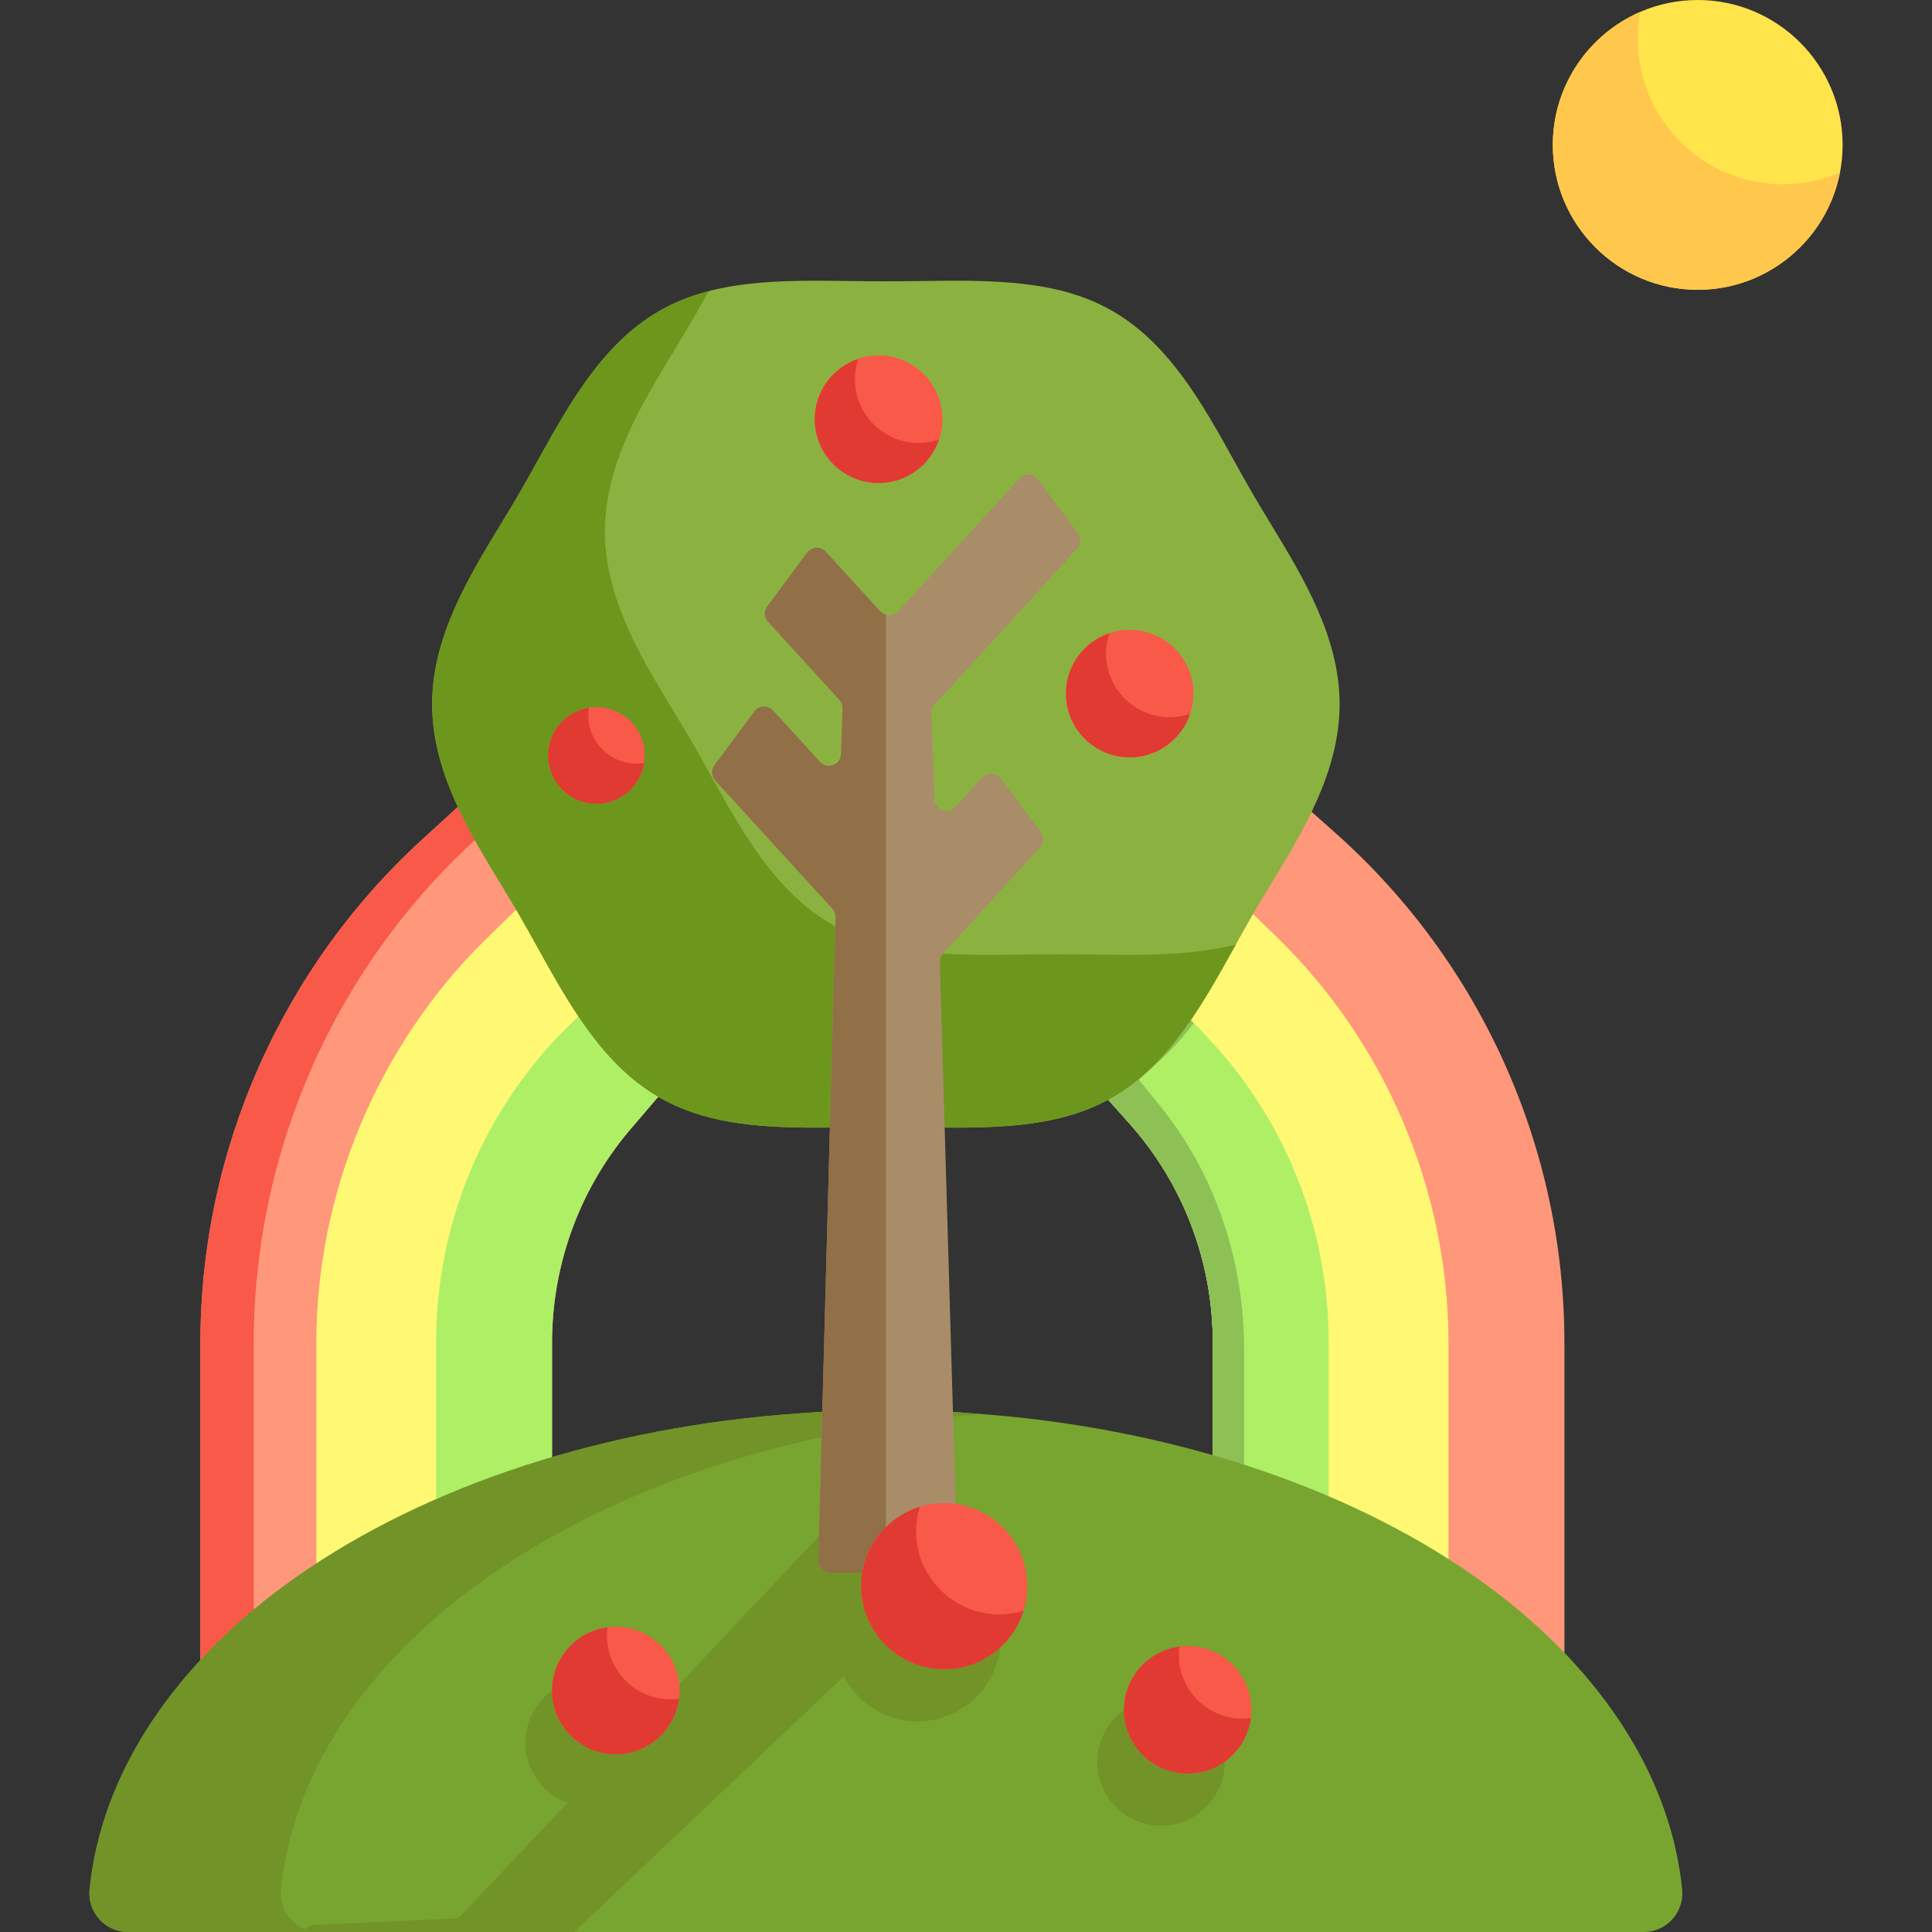 <?xml version="1.0" encoding="iso-8859-1"?>
<!-- Generator: Adobe Illustrator 19.0.0, SVG Export Plug-In . SVG Version: 6.00 Build 0)  -->
<svg version="1.1" id="Capa_1" xmlns="http://www.w3.org/2000/svg" xmlns:xlink="http://www.w3.org/1999/xlink" x="0px" y="0px"
	 viewBox="0 0 512 512" style="enable-background:new 0 0 512 512;" xml:space="preserve">
<rect x="0" y="0" width="512" height="512" fill="#333333" stroke="none"/>
<path style="fill:#FF977B;" d="M53.113,355.84c0-51.12,21.798-100.071,59.804-134.299l10.563-9.661l53.074,76.301l-8.451,9.896
	c-14.061,15.929-21.805,36.443-21.805,57.763v33.115l-5.709,1.816c-28.957,9.211-54.531,22.867-73.957,39.49l-13.518,11.568
	C53.113,441.828,53.113,355.84,53.113,355.84z"/>
<path style="fill:#F95948;" d="M67.242,355.84c0-51.12,21.798-100.071,59.804-134.299l1.927-1.763l-5.494-7.898l-10.563,9.661
	C74.91,255.769,53.113,304.72,53.113,355.84v85.989l13.518-11.568c0.2-0.171,0.41-0.337,0.611-0.507V355.84z"/>
<path style="fill:#FF977B;" d="M401.072,430.326c-4.15-3.545-8.587-6.971-13.186-10.182c-17.369-12.126-37.819-21.988-60.782-29.312
	l-5.703-1.819V355.84c0-21.538-7.888-42.215-22.212-58.22l-5.648-6.31l6.494-5.435c10.555-8.834,17.769-21.824,24.747-34.385
	c1.6-2.883,3.114-5.607,4.705-8.359c1.65-2.849,3.386-5.705,5.065-8.467c2.296-3.78,4.664-7.677,6.88-11.657l4.972-8.93l7.633,6.797
	c38.479,34.261,60.548,83.454,60.548,134.966v86.032L401.072,430.326z"/>
<path style="fill:#AEEF66;" d="M341.994,396.087c-4.92-1.905-9.93-3.673-14.891-5.255l-5.703-1.819V355.84
	c0-21.538-7.889-42.215-22.212-58.22l-5.648-6.31l6.494-5.435c3.259-2.727,6.347-5.968,9.441-9.907l5.964-7.594l6.521,7.123
	c20.109,21.967,31.184,50.5,31.184,80.343v44.565L341.994,396.087z"/>
<path style="fill:#8EC155;" d="M329.698,357.53c0-23.823-7.889-46.695-22.212-64.398l-5.648-6.98l6.494-6.012
	c3.012-2.787,5.877-6.068,8.736-9.987l-1.628-1.779l-5.964,7.594c-3.093,3.939-6.182,7.18-9.441,9.907l-6.494,5.435l5.648,6.31
	c14.323,16.005,22.212,36.682,22.212,58.22v33.173l5.703,1.819c0.863,0.275,1.73,0.563,2.595,0.85V357.53z"/>
<path style="fill:#AEEF66;" d="M114.553,355.84c0-29.525,10.858-57.824,30.576-79.683l12.857-14.201l18.567,26.225l-8.451,9.896
	c-14.061,15.929-21.805,36.443-21.805,57.763v33.115l-5.709,1.816c-4.926,1.566-9.935,3.332-14.889,5.247l-11.146,4.309
	C114.553,400.327,114.553,355.84,114.553,355.84z"/>
<g>
	<path style="fill:#FFF873;" d="M83.833,355.84c0-39.818,16.319-78.746,44.772-106.802l11.519-11.207l16.578,28.168l-8.498,8.352
		c-21.039,22.038-32.626,50.978-32.626,81.489v44.291l-4.731,2.205c-5.12,2.386-10.102,4.937-14.808,7.581l-12.205,6.857V355.84
		H83.833z"/>
	<path style="fill:#FFF873;" d="M371.661,409.991c-4.733-2.658-9.715-5.21-14.808-7.584l-4.732-2.205V355.84
		c0-30.818-11.805-59.981-33.239-82.116l-4.388-4.532l3.26-5.401c2.431-4.027,4.768-8.233,7.028-12.301l5.912-10.619l7.666,7.454
		c28.919,28.12,45.504,67.308,45.504,107.515v61.007L371.661,409.991z"/>
</g>
<path style="fill:#FFE44C;" d="M449.913,76.8c-21.174,0-38.4-17.226-38.4-38.4S428.738,0,449.913,0s38.4,17.226,38.4,38.4
	S471.087,76.8,449.913,76.8z"/>
<path style="fill:#FFC84D;" d="M472.448,48.827c-21.174,0-38.4-17.226-38.4-38.4c0-2.497,0.248-4.937,0.706-7.302
	c-13.656,5.891-23.241,19.483-23.241,35.275c0,21.174,17.226,38.4,38.4,38.4c18.677,0,34.274-13.405,37.695-31.098
	C482.954,47.709,477.83,48.827,472.448,48.827z"/>
<path style="fill:#8BB240;" d="M216.284,298.841c-16.626,0-30.071-1.373-41.651-8.075c-14.936-8.641-23.725-24.466-32.225-39.77
	l-0.055-0.1c-1.514-2.728-3.082-5.548-4.644-8.247c-1.622-2.803-3.367-5.673-5.053-8.449c-8.499-13.986-18.133-29.837-18.133-47.582
	c0-17.747,9.633-33.597,18.132-47.582c1.696-2.79,3.44-5.661,5.052-8.448c1.588-2.745,3.169-5.592,4.698-8.345
	c8.5-15.306,17.29-31.132,32.227-39.775c11.581-6.7,25.028-8.073,41.654-8.073c3.057,0,6.161,0.043,9.296,0.087
	c3.065,0.042,6.124,0.063,9.183,0.063c3.06,0,6.118-0.022,9.183-0.063c3.128-0.043,6.224-0.086,9.274-0.086
	c16.64,0,30.095,1.373,41.675,8.072c14.938,8.643,23.728,24.469,32.229,39.777c1.53,2.754,3.112,5.602,4.697,8.341
	c1.599,2.764,3.328,5.611,5.001,8.364c8.55,14.069,18.184,29.92,18.184,47.667c0,17.745-9.633,33.596-18.131,47.581
	c-1.699,2.794-3.442,5.663-5.053,8.449c-1.588,2.745-3.169,5.592-4.698,8.345c-8.5,15.306-17.29,31.132-32.227,39.775
	c-11.582,6.7-25.028,8.073-41.654,8.073c-3.057,0-6.161-0.043-9.296-0.087c-3.065-0.042-6.132-0.084-9.183-0.084
	s-6.118,0.042-9.183,0.084c-3.134,0.044-6.237,0.087-9.296,0.087C216.287,298.841,216.285,298.841,216.284,298.841z"/>
<path style="fill:#6D961D;" d="M299.04,253.047c-3.057,0-6.161-0.043-9.296-0.087c-3.065-0.042-6.132-0.084-9.183-0.084
	c-3.051,0-6.118,0.042-9.183,0.084c-3.134,0.044-6.237,0.087-9.296,0.087c-0.001,0-0.002,0-0.004,0
	c-16.626,0-30.071-1.373-41.651-8.075c-14.936-8.641-23.725-24.466-32.225-39.77l-0.055-0.1c-1.515-2.728-3.082-5.548-4.644-8.247
	c-1.622-2.803-3.367-5.673-5.053-8.449c-8.499-13.986-18.133-29.837-18.133-47.582c0-17.747,9.633-33.597,18.132-47.582
	c1.696-2.79,3.44-5.661,5.052-8.448c1.453-2.511,2.895-5.101,4.301-7.632c-4.664,1.214-9.039,2.916-13.169,5.306
	c-14.937,8.643-23.727,24.47-32.227,39.775c-1.529,2.753-3.11,5.6-4.698,8.345c-1.613,2.787-3.357,5.658-5.052,8.448
	c-8.499,13.985-18.132,29.835-18.132,47.582c0,17.745,9.633,33.596,18.133,47.582c1.687,2.776,3.431,5.646,5.053,8.449
	c1.562,2.699,3.128,5.519,4.644,8.247l0.055,0.1c8.5,15.304,17.289,31.129,32.225,39.77c11.58,6.702,25.026,8.075,41.651,8.075
	c0.001,0,0.003,0,0.004,0c3.058,0,6.161-0.043,9.296-0.087c3.065-0.042,6.132-0.084,9.183-0.084s6.118,0.042,9.183,0.084
	c3.134,0.044,6.239,0.087,9.296,0.087c16.626,0,30.072-1.373,41.654-8.073c14.937-8.643,23.727-24.469,32.227-39.775
	c0.13-0.234,0.266-0.477,0.397-0.713C319.11,252.469,309.735,253.047,299.04,253.047z"/>
<g>
	<path style="fill:#F95948;" d="M299.385,200.704c-9.316,0-16.896-7.58-16.896-16.896s7.58-16.896,16.896-16.896
		s16.896,7.58,16.896,16.896S308.701,200.704,299.385,200.704z"/>
	<path style="fill:#F95948;" d="M232.825,128c-9.316,0-16.896-7.58-16.896-16.896s7.58-16.896,16.896-16.896
		s16.896,7.58,16.896,16.896S242.141,128,232.825,128z"/>
	<path style="fill:#F95948;" d="M232.825,94.208c-9.316,0-16.896,7.58-16.896,16.896S223.508,128,232.825,128
		s16.896-7.58,16.896-16.896S242.141,94.208,232.825,94.208z"/>
	<path style="fill:#F95948;" d="M158.073,212.992c-7.058,0-12.8-5.742-12.8-12.8c0-7.058,5.742-12.8,12.8-12.8
		c7.058,0,12.8,5.742,12.8,12.8C170.873,207.25,165.131,212.992,158.073,212.992z"/>
</g>
<g>
	<path style="fill:#E03A32;" d="M310.002,190.086c-9.316,0-16.896-7.58-16.896-16.896c0-1.883,0.324-3.691,0.895-5.383
		c-6.682,2.255-11.512,8.569-11.512,16.001c0,9.316,7.58,16.896,16.896,16.896c7.432,0,13.746-4.831,16.001-11.512
		C313.692,189.764,311.886,190.086,310.002,190.086z"/>
	<path style="fill:#E03A32;" d="M243.442,117.382c-9.316,0-16.896-7.58-16.896-16.896c0-1.883,0.324-3.69,0.895-5.383
		c-6.682,2.255-11.512,8.569-11.512,16.001c0,9.316,7.58,16.896,16.896,16.896c7.432,0,13.746-4.831,16.001-11.512
		C247.132,117.06,245.326,117.382,243.442,117.382z"/>
	<path style="fill:#E03A32;" d="M168.69,202.374c-7.058,0-12.8-5.742-12.8-12.8c0-0.685,0.07-1.353,0.173-2.009
		c-6.104,0.969-10.791,6.254-10.791,12.627c0,7.058,5.742,12.8,12.8,12.8c6.373,0,11.657-4.687,12.627-10.791
		C170.043,202.305,169.376,202.374,168.69,202.374z"/>
</g>
<path style="fill:#78A530;" d="M445.792,500.749c-3.064-30.886-22.689-60.414-55.261-83.145
	c-34.489-24.069-81.303-39.332-131.819-42.977l-11.304-0.816l-24.361-0.032l-11.245,0.777
	c-51.086,3.533-98.369,18.903-133.137,43.281c-32.365,22.693-51.872,52.138-54.927,82.911l0,0C23.142,506.774,27.875,512,33.93,512
	h401.671C441.657,512,446.39,506.775,445.792,500.749L445.792,500.749z"/>
<g>
	<path style="fill:#729328;" d="M74.461,500.748c3.055-30.773,22.562-60.218,54.927-82.911
		c34.224-23.996,80.574-39.255,130.74-43.097c-0.472-0.036-0.942-0.079-1.415-0.113l-11.304-0.816l-24.361-0.032l-11.245,0.777
		c-51.086,3.533-98.369,18.903-133.137,43.281c-32.365,22.693-51.872,52.138-54.927,82.911C23.142,506.774,27.875,512,33.93,512
		h50.721C78.596,512,73.863,506.774,74.461,500.748z"/>
	<path style="fill:#729328;" d="M156.127,478.72c-9.316,0-16.896-7.58-16.896-16.896s7.58-16.896,16.896-16.896
		s16.896,7.58,16.896,16.896S165.442,478.72,156.127,478.72z"/>
	<path style="fill:#729328;" d="M307.679,483.84c-9.316,0-16.896-7.58-16.896-16.896s7.58-16.896,16.896-16.896
		s16.896,7.58,16.896,16.896S316.994,483.84,307.679,483.84z"/>
	<path style="fill:#729328;" d="M243.167,456.192c-12.14,0-22.016-9.876-22.016-22.016s9.876-22.016,22.016-22.016
		s22.016,9.876,22.016,22.016S255.307,456.192,243.167,456.192z"/>
	<path style="fill:#729328;" d="M253.219,411.263l-18.096-18.096c-1.397-1.396-3.67-1.363-5.025,0.073L122.473,507.335
		c-0.624,0.661-1.481,1.054-2.389,1.095l-36.811,1.67c-1.282,0.057-2.391,0.808-2.952,1.9h71.85l100.98-95.717
		C254.583,414.926,254.613,412.657,253.219,411.263z"/>
</g>
<path style="fill:#A88D68;" d="M216.865,413.47l4.56-170.403c0.023-0.83-0.279-1.638-0.839-2.252l-31.022-33.968
	c-1.036-1.135-1.123-2.846-0.208-4.08l10.562-14.234c1.204-1.622,3.589-1.744,4.951-0.252l12.422,13.602
	c1.941,2.126,5.485,0.82,5.582-2.057l0.409-12.082c0.029-0.839-0.272-1.655-0.839-2.274l-18.903-20.7
	c-1.036-1.135-1.123-2.846-0.208-4.08l10.562-14.233c1.204-1.622,3.589-1.744,4.951-0.252l14.429,15.8
	c1.274,1.395,3.47,1.395,4.743,0l32.133-35.187c1.363-1.492,3.748-1.37,4.951,0.253l10.56,14.236
	c0.915,1.235,0.828,2.945-0.208,4.08l-37.773,41.362c-0.566,0.62-0.866,1.436-0.839,2.274l0.769,22.721
	c0.097,2.877,3.64,4.183,5.582,2.057l7.073-7.745c1.362-1.492,3.747-1.37,4.951,0.252l10.565,14.231
	c0.916,1.235,0.829,2.945-0.207,4.081l-25.67,28.108c-0.562,0.615-0.863,1.426-0.839,2.26l4.624,158.474
	c0.053,1.809-1.4,3.305-3.21,3.305h-30.404C218.268,416.768,216.816,415.277,216.865,413.47z"/>
<g>
	<path style="fill:#F95948;" d="M163.193,464.896c-9.316,0-16.896-7.58-16.896-16.896s7.58-16.896,16.896-16.896
		s16.896,7.58,16.896,16.896S172.509,464.896,163.193,464.896z"/>
	<path style="fill:#F95948;" d="M314.745,470.016c-9.316,0-16.896-7.58-16.896-16.896s7.58-16.896,16.896-16.896
		s16.896,7.58,16.896,16.896S324.061,470.016,314.745,470.016z"/>
</g>
<path style="fill:#916F47;" d="M234.766,162.913c-0.552-0.157-1.073-0.45-1.492-0.907l-14.429-15.8
	c-1.363-1.492-3.747-1.37-4.951,0.252l-10.561,14.233c-0.916,1.235-0.829,2.945,0.208,4.08l18.903,20.7
	c0.565,0.62,0.866,1.436,0.839,2.274l-0.409,12.082c-0.097,2.877-3.64,4.183-5.582,2.057l-12.422-13.602
	c-1.363-1.492-3.747-1.37-4.951,0.252l-10.562,14.234c-0.916,1.235-0.829,2.945,0.208,4.08l31.022,33.967
	c0.56,0.614,0.861,1.421,0.839,2.252l-4.56,170.403c-0.048,1.807,1.403,3.298,3.21,3.298h14.69L234.766,162.913L234.766,162.913z"/>
<path style="fill:#F95948;" d="M250.233,442.368c-12.14,0-22.016-9.876-22.016-22.016s9.876-22.016,22.016-22.016
	c12.14,0,22.016,9.876,22.016,22.016S262.372,442.368,250.233,442.368z"/>
<g>
	<path style="fill:#E03A32;" d="M177.743,450.346c-9.316,0-16.896-7.58-16.896-16.896c0-0.743,0.065-1.47,0.159-2.188
		c-8.284,1.078-14.709,8.165-14.709,16.738c0,9.316,7.58,16.896,16.896,16.896c8.573,0,15.659-6.425,16.737-14.709
		C179.213,450.281,178.486,450.346,177.743,450.346z"/>
	<path style="fill:#E03A32;" d="M329.295,455.466c-9.316,0-16.896-7.58-16.896-16.896c0-0.743,0.064-1.47,0.159-2.188
		c-8.284,1.078-14.709,8.165-14.709,16.738c0,9.316,7.58,16.896,16.896,16.896c8.573,0,15.659-6.425,16.737-14.709
		C330.765,455.401,330.038,455.466,329.295,455.466z"/>
	<path style="fill:#E03A32;" d="M264.783,427.818c-12.14,0-22.016-9.876-22.016-22.016c0-2.258,0.344-4.436,0.978-6.488
		c-8.983,2.776-15.528,11.155-15.528,21.038c0,12.14,9.876,22.016,22.016,22.016c9.883,0,18.262-6.545,21.038-15.529
		C269.219,427.474,267.041,427.818,264.783,427.818z"/>
</g>
<g>
</g>
<g>
</g>
<g>
</g>
<g>
</g>
<g>
</g>
<g>
</g>
<g>
</g>
<g>
</g>
<g>
</g>
<g>
</g>
<g>
</g>
<g>
</g>
<g>
</g>
<g>
</g>
<g>
</g>
</svg>
